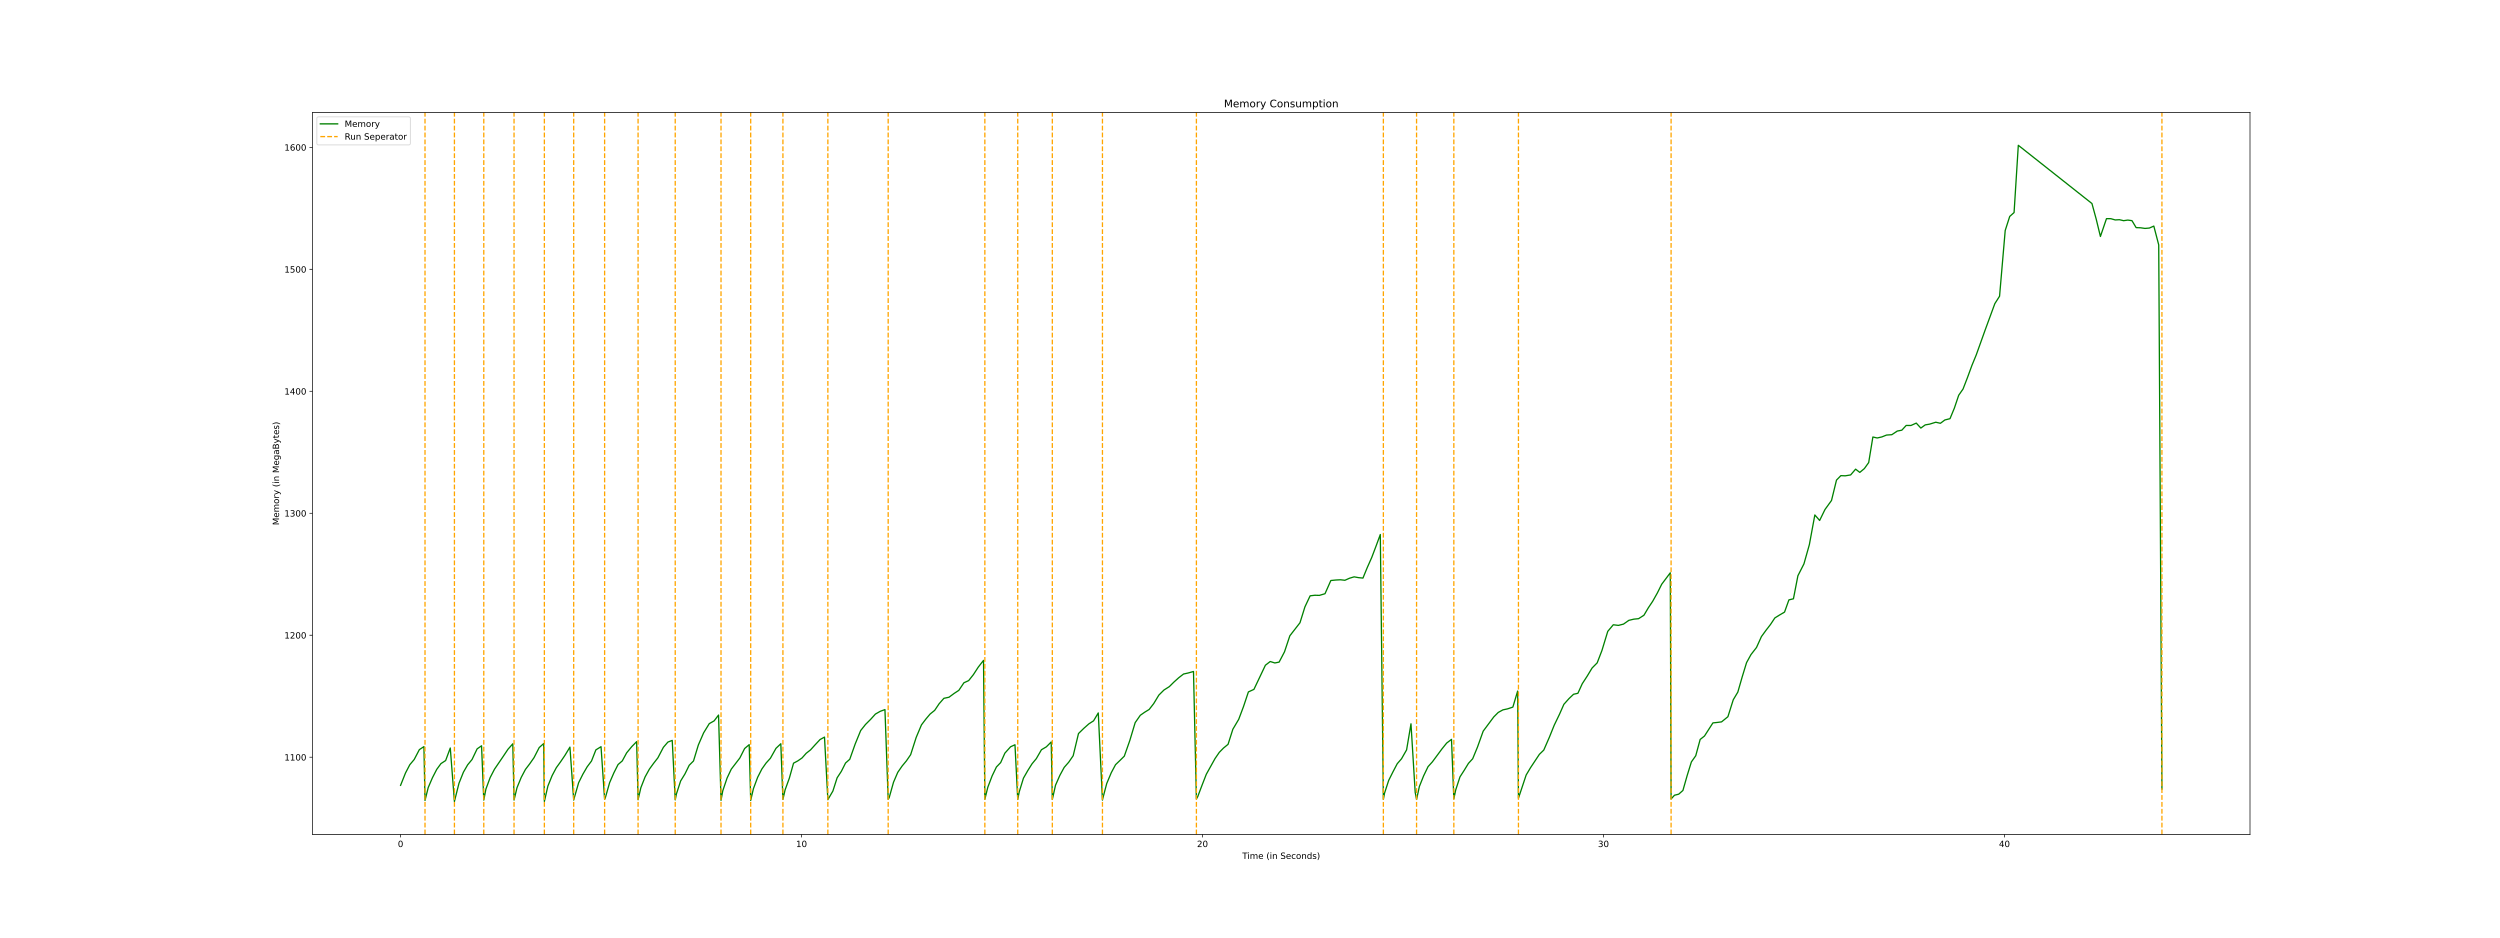 <?xml version="1.0" encoding="utf-8" standalone="no"?>
<!DOCTYPE svg PUBLIC "-//W3C//DTD SVG 1.1//EN"
  "http://www.w3.org/Graphics/SVG/1.1/DTD/svg11.dtd">
<!-- Created with matplotlib (https://matplotlib.org/) -->
<svg height="1080pt" version="1.1" viewBox="0 0 2880 1080" width="2880pt" xmlns="http://www.w3.org/2000/svg" xmlns:xlink="http://www.w3.org/1999/xlink">
 <defs>
  <style type="text/css">*{stroke-linecap:butt;stroke-linejoin:round;}</style>
 </defs>
 <g id="figure_1">
  <g id="patch_1">
   <path d="M 0 1080 
L 2880 1080 
L 2880 0 
L 0 0 
z
" style="fill:#ffffff;"/>
  </g>
  <g id="axes_1">
   <g id="patch_2">
    <path d="M 360 961.2 
L 2592 961.2 
L 2592 129.6 
L 360 129.6 
z
" style="fill:#ffffff;"/>
   </g>
   <g id="matplotlib.axis_1">
    <g id="xtick_1">
     <g id="line2d_1">
      <defs>
       <path d="M 0 0 
L 0 3.5 
" id="m2ba6ad4414" style="stroke:#000000;stroke-width:0.8;"/>
      </defs>
      <g>
       <use style="stroke:#000000;stroke-width:0.8;" x="461.455" xlink:href="#m2ba6ad4414" y="961.2"/>
      </g>
     </g>
     <g id="text_1">
      <!-- 0 -->
      <g transform="translate(458.273 975.798)scale(0.1 -0.1)">
       <defs>
        <path d="M 31.781 66.406 
Q 24.172 66.406 20.328 58.906 
Q 16.5 51.422 16.5 36.375 
Q 16.5 21.391 20.328 13.891 
Q 24.172 6.391 31.781 6.391 
Q 39.453 6.391 43.281 13.891 
Q 47.125 21.391 47.125 36.375 
Q 47.125 51.422 43.281 58.906 
Q 39.453 66.406 31.781 66.406 
z
M 31.781 74.219 
Q 44.047 74.219 50.516 64.516 
Q 56.984 54.828 56.984 36.375 
Q 56.984 17.969 50.516 8.266 
Q 44.047 -1.422 31.781 -1.422 
Q 19.531 -1.422 13.062 8.266 
Q 6.594 17.969 6.594 36.375 
Q 6.594 54.828 13.062 64.516 
Q 19.531 74.219 31.781 74.219 
z
" id="DejaVuSans-48"/>
       </defs>
       <use xlink:href="#DejaVuSans-48"/>
      </g>
     </g>
    </g>
    <g id="xtick_2">
     <g id="line2d_2">
      <g>
       <use style="stroke:#000000;stroke-width:0.8;" x="923.378" xlink:href="#m2ba6ad4414" y="961.2"/>
      </g>
     </g>
     <g id="text_2">
      <!-- 10 -->
      <g transform="translate(917.015 975.798)scale(0.1 -0.1)">
       <defs>
        <path d="M 12.406 8.297 
L 28.516 8.297 
L 28.516 63.922 
L 10.984 60.406 
L 10.984 69.391 
L 28.422 72.906 
L 38.281 72.906 
L 38.281 8.297 
L 54.391 8.297 
L 54.391 0 
L 12.406 0 
z
" id="DejaVuSans-49"/>
       </defs>
       <use xlink:href="#DejaVuSans-49"/>
       <use x="63.623" xlink:href="#DejaVuSans-48"/>
      </g>
     </g>
    </g>
    <g id="xtick_3">
     <g id="line2d_3">
      <g>
       <use style="stroke:#000000;stroke-width:0.8;" x="1385.301" xlink:href="#m2ba6ad4414" y="961.2"/>
      </g>
     </g>
     <g id="text_3">
      <!-- 20 -->
      <g transform="translate(1378.938 975.798)scale(0.1 -0.1)">
       <defs>
        <path d="M 19.188 8.297 
L 53.609 8.297 
L 53.609 0 
L 7.328 0 
L 7.328 8.297 
Q 12.938 14.109 22.625 23.891 
Q 32.328 33.688 34.812 36.531 
Q 39.547 41.844 41.422 45.531 
Q 43.312 49.219 43.312 52.781 
Q 43.312 58.594 39.234 62.25 
Q 35.156 65.922 28.609 65.922 
Q 23.969 65.922 18.812 64.312 
Q 13.672 62.703 7.812 59.422 
L 7.812 69.391 
Q 13.766 71.781 18.938 73 
Q 24.125 74.219 28.422 74.219 
Q 39.75 74.219 46.484 68.547 
Q 53.219 62.891 53.219 53.422 
Q 53.219 48.922 51.531 44.891 
Q 49.859 40.875 45.406 35.406 
Q 44.188 33.984 37.641 27.219 
Q 31.109 20.453 19.188 8.297 
z
" id="DejaVuSans-50"/>
       </defs>
       <use xlink:href="#DejaVuSans-50"/>
       <use x="63.623" xlink:href="#DejaVuSans-48"/>
      </g>
     </g>
    </g>
    <g id="xtick_4">
     <g id="line2d_4">
      <g>
       <use style="stroke:#000000;stroke-width:0.8;" x="1847.224" xlink:href="#m2ba6ad4414" y="961.2"/>
      </g>
     </g>
     <g id="text_4">
      <!-- 30 -->
      <g transform="translate(1840.861 975.798)scale(0.1 -0.1)">
       <defs>
        <path d="M 40.578 39.312 
Q 47.656 37.797 51.625 33 
Q 55.609 28.219 55.609 21.188 
Q 55.609 10.406 48.188 4.484 
Q 40.766 -1.422 27.094 -1.422 
Q 22.516 -1.422 17.656 -0.516 
Q 12.797 0.391 7.625 2.203 
L 7.625 11.719 
Q 11.719 9.328 16.594 8.109 
Q 21.484 6.891 26.812 6.891 
Q 36.078 6.891 40.938 10.547 
Q 45.797 14.203 45.797 21.188 
Q 45.797 27.641 41.281 31.266 
Q 36.766 34.906 28.719 34.906 
L 20.219 34.906 
L 20.219 43.016 
L 29.109 43.016 
Q 36.375 43.016 40.234 45.922 
Q 44.094 48.828 44.094 54.297 
Q 44.094 59.906 40.109 62.906 
Q 36.141 65.922 28.719 65.922 
Q 24.656 65.922 20.016 65.031 
Q 15.375 64.156 9.812 62.312 
L 9.812 71.094 
Q 15.438 72.656 20.344 73.438 
Q 25.25 74.219 29.594 74.219 
Q 40.828 74.219 47.359 69.109 
Q 53.906 64.016 53.906 55.328 
Q 53.906 49.266 50.438 45.094 
Q 46.969 40.922 40.578 39.312 
z
" id="DejaVuSans-51"/>
       </defs>
       <use xlink:href="#DejaVuSans-51"/>
       <use x="63.623" xlink:href="#DejaVuSans-48"/>
      </g>
     </g>
    </g>
    <g id="xtick_5">
     <g id="line2d_5">
      <g>
       <use style="stroke:#000000;stroke-width:0.8;" x="2309.147" xlink:href="#m2ba6ad4414" y="961.2"/>
      </g>
     </g>
     <g id="text_5">
      <!-- 40 -->
      <g transform="translate(2302.784 975.798)scale(0.1 -0.1)">
       <defs>
        <path d="M 37.797 64.312 
L 12.891 25.391 
L 37.797 25.391 
z
M 35.203 72.906 
L 47.609 72.906 
L 47.609 25.391 
L 58.016 25.391 
L 58.016 17.188 
L 47.609 17.188 
L 47.609 0 
L 37.797 0 
L 37.797 17.188 
L 4.891 17.188 
L 4.891 26.703 
z
" id="DejaVuSans-52"/>
       </defs>
       <use xlink:href="#DejaVuSans-52"/>
       <use x="63.623" xlink:href="#DejaVuSans-48"/>
      </g>
     </g>
    </g>
    <g id="text_6">
     <!-- Time (in Seconds) -->
     <g transform="translate(1431.122 989.477)scale(0.1 -0.1)">
      <defs>
       <path d="M -0.297 72.906 
L 61.375 72.906 
L 61.375 64.594 
L 35.5 64.594 
L 35.5 0 
L 25.594 0 
L 25.594 64.594 
L -0.297 64.594 
z
" id="DejaVuSans-84"/>
       <path d="M 9.422 54.688 
L 18.406 54.688 
L 18.406 0 
L 9.422 0 
z
M 9.422 75.984 
L 18.406 75.984 
L 18.406 64.594 
L 9.422 64.594 
z
" id="DejaVuSans-105"/>
       <path d="M 52 44.188 
Q 55.375 50.25 60.062 53.125 
Q 64.75 56 71.094 56 
Q 79.641 56 84.281 50.016 
Q 88.922 44.047 88.922 33.016 
L 88.922 0 
L 79.891 0 
L 79.891 32.719 
Q 79.891 40.578 77.094 44.375 
Q 74.312 48.188 68.609 48.188 
Q 61.625 48.188 57.562 43.547 
Q 53.516 38.922 53.516 30.906 
L 53.516 0 
L 44.484 0 
L 44.484 32.719 
Q 44.484 40.625 41.703 44.406 
Q 38.922 48.188 33.109 48.188 
Q 26.219 48.188 22.156 43.531 
Q 18.109 38.875 18.109 30.906 
L 18.109 0 
L 9.078 0 
L 9.078 54.688 
L 18.109 54.688 
L 18.109 46.188 
Q 21.188 51.219 25.484 53.609 
Q 29.781 56 35.688 56 
Q 41.656 56 45.828 52.969 
Q 50 49.953 52 44.188 
z
" id="DejaVuSans-109"/>
       <path d="M 56.203 29.594 
L 56.203 25.203 
L 14.891 25.203 
Q 15.484 15.922 20.484 11.062 
Q 25.484 6.203 34.422 6.203 
Q 39.594 6.203 44.453 7.469 
Q 49.312 8.734 54.109 11.281 
L 54.109 2.781 
Q 49.266 0.734 44.188 -0.344 
Q 39.109 -1.422 33.891 -1.422 
Q 20.797 -1.422 13.156 6.188 
Q 5.516 13.812 5.516 26.812 
Q 5.516 40.234 12.766 48.109 
Q 20.016 56 32.328 56 
Q 43.359 56 49.781 48.891 
Q 56.203 41.797 56.203 29.594 
z
M 47.219 32.234 
Q 47.125 39.594 43.094 43.984 
Q 39.062 48.391 32.422 48.391 
Q 24.906 48.391 20.391 44.141 
Q 15.875 39.891 15.188 32.172 
z
" id="DejaVuSans-101"/>
       <path id="DejaVuSans-32"/>
       <path d="M 31 75.875 
Q 24.469 64.656 21.281 53.656 
Q 18.109 42.672 18.109 31.391 
Q 18.109 20.125 21.312 9.062 
Q 24.516 -2 31 -13.188 
L 23.188 -13.188 
Q 15.875 -1.703 12.234 9.375 
Q 8.594 20.453 8.594 31.391 
Q 8.594 42.281 12.203 53.312 
Q 15.828 64.359 23.188 75.875 
z
" id="DejaVuSans-40"/>
       <path d="M 54.891 33.016 
L 54.891 0 
L 45.906 0 
L 45.906 32.719 
Q 45.906 40.484 42.875 44.328 
Q 39.844 48.188 33.797 48.188 
Q 26.516 48.188 22.312 43.547 
Q 18.109 38.922 18.109 30.906 
L 18.109 0 
L 9.078 0 
L 9.078 54.688 
L 18.109 54.688 
L 18.109 46.188 
Q 21.344 51.125 25.703 53.562 
Q 30.078 56 35.797 56 
Q 45.219 56 50.047 50.172 
Q 54.891 44.344 54.891 33.016 
z
" id="DejaVuSans-110"/>
       <path d="M 53.516 70.516 
L 53.516 60.891 
Q 47.906 63.578 42.922 64.891 
Q 37.938 66.219 33.297 66.219 
Q 25.25 66.219 20.875 63.094 
Q 16.5 59.969 16.5 54.203 
Q 16.5 49.359 19.406 46.891 
Q 22.312 44.438 30.422 42.922 
L 36.375 41.703 
Q 47.406 39.594 52.656 34.297 
Q 57.906 29 57.906 20.125 
Q 57.906 9.516 50.797 4.047 
Q 43.703 -1.422 29.984 -1.422 
Q 24.812 -1.422 18.969 -0.25 
Q 13.141 0.922 6.891 3.219 
L 6.891 13.375 
Q 12.891 10.016 18.656 8.297 
Q 24.422 6.594 29.984 6.594 
Q 38.422 6.594 43.016 9.906 
Q 47.609 13.234 47.609 19.391 
Q 47.609 24.75 44.312 27.781 
Q 41.016 30.812 33.5 32.328 
L 27.484 33.5 
Q 16.453 35.688 11.516 40.375 
Q 6.594 45.062 6.594 53.422 
Q 6.594 63.094 13.406 68.656 
Q 20.219 74.219 32.172 74.219 
Q 37.312 74.219 42.625 73.281 
Q 47.953 72.359 53.516 70.516 
z
" id="DejaVuSans-83"/>
       <path d="M 48.781 52.594 
L 48.781 44.188 
Q 44.969 46.297 41.141 47.344 
Q 37.312 48.391 33.406 48.391 
Q 24.656 48.391 19.812 42.844 
Q 14.984 37.312 14.984 27.297 
Q 14.984 17.281 19.812 11.734 
Q 24.656 6.203 33.406 6.203 
Q 37.312 6.203 41.141 7.25 
Q 44.969 8.297 48.781 10.406 
L 48.781 2.094 
Q 45.016 0.344 40.984 -0.531 
Q 36.969 -1.422 32.422 -1.422 
Q 20.062 -1.422 12.781 6.344 
Q 5.516 14.109 5.516 27.297 
Q 5.516 40.672 12.859 48.328 
Q 20.219 56 33.016 56 
Q 37.156 56 41.109 55.141 
Q 45.062 54.297 48.781 52.594 
z
" id="DejaVuSans-99"/>
       <path d="M 30.609 48.391 
Q 23.391 48.391 19.188 42.75 
Q 14.984 37.109 14.984 27.297 
Q 14.984 17.484 19.156 11.844 
Q 23.344 6.203 30.609 6.203 
Q 37.797 6.203 41.984 11.859 
Q 46.188 17.531 46.188 27.297 
Q 46.188 37.016 41.984 42.703 
Q 37.797 48.391 30.609 48.391 
z
M 30.609 56 
Q 42.328 56 49.016 48.375 
Q 55.719 40.766 55.719 27.297 
Q 55.719 13.875 49.016 6.219 
Q 42.328 -1.422 30.609 -1.422 
Q 18.844 -1.422 12.172 6.219 
Q 5.516 13.875 5.516 27.297 
Q 5.516 40.766 12.172 48.375 
Q 18.844 56 30.609 56 
z
" id="DejaVuSans-111"/>
       <path d="M 45.406 46.391 
L 45.406 75.984 
L 54.391 75.984 
L 54.391 0 
L 45.406 0 
L 45.406 8.203 
Q 42.578 3.328 38.25 0.953 
Q 33.938 -1.422 27.875 -1.422 
Q 17.969 -1.422 11.734 6.484 
Q 5.516 14.406 5.516 27.297 
Q 5.516 40.188 11.734 48.094 
Q 17.969 56 27.875 56 
Q 33.938 56 38.25 53.625 
Q 42.578 51.266 45.406 46.391 
z
M 14.797 27.297 
Q 14.797 17.391 18.875 11.75 
Q 22.953 6.109 30.078 6.109 
Q 37.203 6.109 41.297 11.75 
Q 45.406 17.391 45.406 27.297 
Q 45.406 37.203 41.297 42.844 
Q 37.203 48.484 30.078 48.484 
Q 22.953 48.484 18.875 42.844 
Q 14.797 37.203 14.797 27.297 
z
" id="DejaVuSans-100"/>
       <path d="M 44.281 53.078 
L 44.281 44.578 
Q 40.484 46.531 36.375 47.5 
Q 32.281 48.484 27.875 48.484 
Q 21.188 48.484 17.844 46.438 
Q 14.5 44.391 14.5 40.281 
Q 14.5 37.156 16.891 35.375 
Q 19.281 33.594 26.516 31.984 
L 29.594 31.297 
Q 39.156 29.25 43.188 25.516 
Q 47.219 21.781 47.219 15.094 
Q 47.219 7.469 41.188 3.016 
Q 35.156 -1.422 24.609 -1.422 
Q 20.219 -1.422 15.453 -0.562 
Q 10.688 0.297 5.422 2 
L 5.422 11.281 
Q 10.406 8.688 15.234 7.391 
Q 20.062 6.109 24.812 6.109 
Q 31.156 6.109 34.562 8.281 
Q 37.984 10.453 37.984 14.406 
Q 37.984 18.062 35.516 20.016 
Q 33.062 21.969 24.703 23.781 
L 21.578 24.516 
Q 13.234 26.266 9.516 29.906 
Q 5.812 33.547 5.812 39.891 
Q 5.812 47.609 11.281 51.797 
Q 16.75 56 26.812 56 
Q 31.781 56 36.172 55.266 
Q 40.578 54.547 44.281 53.078 
z
" id="DejaVuSans-115"/>
       <path d="M 8.016 75.875 
L 15.828 75.875 
Q 23.141 64.359 26.781 53.312 
Q 30.422 42.281 30.422 31.391 
Q 30.422 20.453 26.781 9.375 
Q 23.141 -1.703 15.828 -13.188 
L 8.016 -13.188 
Q 14.5 -2 17.703 9.062 
Q 20.906 20.125 20.906 31.391 
Q 20.906 42.672 17.703 53.656 
Q 14.5 64.656 8.016 75.875 
z
" id="DejaVuSans-41"/>
      </defs>
      <use xlink:href="#DejaVuSans-84"/>
      <use x="57.959" xlink:href="#DejaVuSans-105"/>
      <use x="85.742" xlink:href="#DejaVuSans-109"/>
      <use x="183.154" xlink:href="#DejaVuSans-101"/>
      <use x="244.678" xlink:href="#DejaVuSans-32"/>
      <use x="276.465" xlink:href="#DejaVuSans-40"/>
      <use x="315.479" xlink:href="#DejaVuSans-105"/>
      <use x="343.262" xlink:href="#DejaVuSans-110"/>
      <use x="406.641" xlink:href="#DejaVuSans-32"/>
      <use x="438.428" xlink:href="#DejaVuSans-83"/>
      <use x="501.904" xlink:href="#DejaVuSans-101"/>
      <use x="563.428" xlink:href="#DejaVuSans-99"/>
      <use x="618.408" xlink:href="#DejaVuSans-111"/>
      <use x="679.59" xlink:href="#DejaVuSans-110"/>
      <use x="742.969" xlink:href="#DejaVuSans-100"/>
      <use x="806.445" xlink:href="#DejaVuSans-115"/>
      <use x="858.545" xlink:href="#DejaVuSans-41"/>
     </g>
    </g>
   </g>
   <g id="matplotlib.axis_2">
    <g id="ytick_1">
     <g id="line2d_6">
      <defs>
       <path d="M 0 0 
L -3.5 0 
" id="m76e1adb2b6" style="stroke:#000000;stroke-width:0.8;"/>
      </defs>
      <g>
       <use style="stroke:#000000;stroke-width:0.8;" x="360" xlink:href="#m76e1adb2b6" y="872.314"/>
      </g>
     </g>
     <g id="text_7">
      <!-- 1100 -->
      <g transform="translate(327.55 876.113)scale(0.1 -0.1)">
       <use xlink:href="#DejaVuSans-49"/>
       <use x="63.623" xlink:href="#DejaVuSans-49"/>
       <use x="127.246" xlink:href="#DejaVuSans-48"/>
       <use x="190.869" xlink:href="#DejaVuSans-48"/>
      </g>
     </g>
    </g>
    <g id="ytick_2">
     <g id="line2d_7">
      <g>
       <use style="stroke:#000000;stroke-width:0.8;" x="360" xlink:href="#m76e1adb2b6" y="731.796"/>
      </g>
     </g>
     <g id="text_8">
      <!-- 1200 -->
      <g transform="translate(327.55 735.595)scale(0.1 -0.1)">
       <use xlink:href="#DejaVuSans-49"/>
       <use x="63.623" xlink:href="#DejaVuSans-50"/>
       <use x="127.246" xlink:href="#DejaVuSans-48"/>
       <use x="190.869" xlink:href="#DejaVuSans-48"/>
      </g>
     </g>
    </g>
    <g id="ytick_3">
     <g id="line2d_8">
      <g>
       <use style="stroke:#000000;stroke-width:0.8;" x="360" xlink:href="#m76e1adb2b6" y="591.279"/>
      </g>
     </g>
     <g id="text_9">
      <!-- 1300 -->
      <g transform="translate(327.55 595.078)scale(0.1 -0.1)">
       <use xlink:href="#DejaVuSans-49"/>
       <use x="63.623" xlink:href="#DejaVuSans-51"/>
       <use x="127.246" xlink:href="#DejaVuSans-48"/>
       <use x="190.869" xlink:href="#DejaVuSans-48"/>
      </g>
     </g>
    </g>
    <g id="ytick_4">
     <g id="line2d_9">
      <g>
       <use style="stroke:#000000;stroke-width:0.8;" x="360" xlink:href="#m76e1adb2b6" y="450.762"/>
      </g>
     </g>
     <g id="text_10">
      <!-- 1400 -->
      <g transform="translate(327.55 454.561)scale(0.1 -0.1)">
       <use xlink:href="#DejaVuSans-49"/>
       <use x="63.623" xlink:href="#DejaVuSans-52"/>
       <use x="127.246" xlink:href="#DejaVuSans-48"/>
       <use x="190.869" xlink:href="#DejaVuSans-48"/>
      </g>
     </g>
    </g>
    <g id="ytick_5">
     <g id="line2d_10">
      <g>
       <use style="stroke:#000000;stroke-width:0.8;" x="360" xlink:href="#m76e1adb2b6" y="310.244"/>
      </g>
     </g>
     <g id="text_11">
      <!-- 1500 -->
      <g transform="translate(327.55 314.043)scale(0.1 -0.1)">
       <defs>
        <path d="M 10.797 72.906 
L 49.516 72.906 
L 49.516 64.594 
L 19.828 64.594 
L 19.828 46.734 
Q 21.969 47.469 24.109 47.828 
Q 26.266 48.188 28.422 48.188 
Q 40.625 48.188 47.75 41.5 
Q 54.891 34.812 54.891 23.391 
Q 54.891 11.625 47.562 5.094 
Q 40.234 -1.422 26.906 -1.422 
Q 22.312 -1.422 17.547 -0.641 
Q 12.797 0.141 7.719 1.703 
L 7.719 11.625 
Q 12.109 9.234 16.797 8.062 
Q 21.484 6.891 26.703 6.891 
Q 35.156 6.891 40.078 11.328 
Q 45.016 15.766 45.016 23.391 
Q 45.016 31 40.078 35.438 
Q 35.156 39.891 26.703 39.891 
Q 22.75 39.891 18.812 39.016 
Q 14.891 38.141 10.797 36.281 
z
" id="DejaVuSans-53"/>
       </defs>
       <use xlink:href="#DejaVuSans-49"/>
       <use x="63.623" xlink:href="#DejaVuSans-53"/>
       <use x="127.246" xlink:href="#DejaVuSans-48"/>
       <use x="190.869" xlink:href="#DejaVuSans-48"/>
      </g>
     </g>
    </g>
    <g id="ytick_6">
     <g id="line2d_11">
      <g>
       <use style="stroke:#000000;stroke-width:0.8;" x="360" xlink:href="#m76e1adb2b6" y="169.727"/>
      </g>
     </g>
     <g id="text_12">
      <!-- 1600 -->
      <g transform="translate(327.55 173.526)scale(0.1 -0.1)">
       <defs>
        <path d="M 33.016 40.375 
Q 26.375 40.375 22.484 35.828 
Q 18.609 31.297 18.609 23.391 
Q 18.609 15.531 22.484 10.953 
Q 26.375 6.391 33.016 6.391 
Q 39.656 6.391 43.531 10.953 
Q 47.406 15.531 47.406 23.391 
Q 47.406 31.297 43.531 35.828 
Q 39.656 40.375 33.016 40.375 
z
M 52.594 71.297 
L 52.594 62.312 
Q 48.875 64.062 45.094 64.984 
Q 41.312 65.922 37.594 65.922 
Q 27.828 65.922 22.672 59.328 
Q 17.531 52.734 16.797 39.406 
Q 19.672 43.656 24.016 45.922 
Q 28.375 48.188 33.594 48.188 
Q 44.578 48.188 50.953 41.516 
Q 57.328 34.859 57.328 23.391 
Q 57.328 12.156 50.688 5.359 
Q 44.047 -1.422 33.016 -1.422 
Q 20.359 -1.422 13.672 8.266 
Q 6.984 17.969 6.984 36.375 
Q 6.984 53.656 15.188 63.938 
Q 23.391 74.219 37.203 74.219 
Q 40.922 74.219 44.703 73.484 
Q 48.484 72.75 52.594 71.297 
z
" id="DejaVuSans-54"/>
       </defs>
       <use xlink:href="#DejaVuSans-49"/>
       <use x="63.623" xlink:href="#DejaVuSans-54"/>
       <use x="127.246" xlink:href="#DejaVuSans-48"/>
       <use x="190.869" xlink:href="#DejaVuSans-48"/>
      </g>
     </g>
    </g>
    <g id="text_13">
     <!-- Memory (in MegaBytes) -->
     <g transform="translate(321.47 605.033)rotate(-90)scale(0.1 -0.1)">
      <defs>
       <path d="M 9.812 72.906 
L 24.516 72.906 
L 43.109 23.297 
L 61.812 72.906 
L 76.516 72.906 
L 76.516 0 
L 66.891 0 
L 66.891 64.016 
L 48.094 14.016 
L 38.188 14.016 
L 19.391 64.016 
L 19.391 0 
L 9.812 0 
z
" id="DejaVuSans-77"/>
       <path d="M 41.109 46.297 
Q 39.594 47.172 37.812 47.578 
Q 36.031 48 33.891 48 
Q 26.266 48 22.188 43.047 
Q 18.109 38.094 18.109 28.812 
L 18.109 0 
L 9.078 0 
L 9.078 54.688 
L 18.109 54.688 
L 18.109 46.188 
Q 20.953 51.172 25.484 53.578 
Q 30.031 56 36.531 56 
Q 37.453 56 38.578 55.875 
Q 39.703 55.766 41.062 55.516 
z
" id="DejaVuSans-114"/>
       <path d="M 32.172 -5.078 
Q 28.375 -14.844 24.75 -17.812 
Q 21.141 -20.797 15.094 -20.797 
L 7.906 -20.797 
L 7.906 -13.281 
L 13.188 -13.281 
Q 16.891 -13.281 18.938 -11.516 
Q 21 -9.766 23.484 -3.219 
L 25.094 0.875 
L 2.984 54.688 
L 12.5 54.688 
L 29.594 11.922 
L 46.688 54.688 
L 56.203 54.688 
z
" id="DejaVuSans-121"/>
       <path d="M 45.406 27.984 
Q 45.406 37.75 41.375 43.109 
Q 37.359 48.484 30.078 48.484 
Q 22.859 48.484 18.828 43.109 
Q 14.797 37.75 14.797 27.984 
Q 14.797 18.266 18.828 12.891 
Q 22.859 7.516 30.078 7.516 
Q 37.359 7.516 41.375 12.891 
Q 45.406 18.266 45.406 27.984 
z
M 54.391 6.781 
Q 54.391 -7.172 48.188 -13.984 
Q 42 -20.797 29.203 -20.797 
Q 24.469 -20.797 20.266 -20.094 
Q 16.062 -19.391 12.109 -17.922 
L 12.109 -9.188 
Q 16.062 -11.328 19.922 -12.344 
Q 23.781 -13.375 27.781 -13.375 
Q 36.625 -13.375 41.016 -8.766 
Q 45.406 -4.156 45.406 5.172 
L 45.406 9.625 
Q 42.625 4.781 38.281 2.391 
Q 33.938 0 27.875 0 
Q 17.828 0 11.672 7.656 
Q 5.516 15.328 5.516 27.984 
Q 5.516 40.672 11.672 48.328 
Q 17.828 56 27.875 56 
Q 33.938 56 38.281 53.609 
Q 42.625 51.219 45.406 46.391 
L 45.406 54.688 
L 54.391 54.688 
z
" id="DejaVuSans-103"/>
       <path d="M 34.281 27.484 
Q 23.391 27.484 19.188 25 
Q 14.984 22.516 14.984 16.5 
Q 14.984 11.719 18.141 8.906 
Q 21.297 6.109 26.703 6.109 
Q 34.188 6.109 38.703 11.406 
Q 43.219 16.703 43.219 25.484 
L 43.219 27.484 
z
M 52.203 31.203 
L 52.203 0 
L 43.219 0 
L 43.219 8.297 
Q 40.141 3.328 35.547 0.953 
Q 30.953 -1.422 24.312 -1.422 
Q 15.922 -1.422 10.953 3.297 
Q 6 8.016 6 15.922 
Q 6 25.141 12.172 29.828 
Q 18.359 34.516 30.609 34.516 
L 43.219 34.516 
L 43.219 35.406 
Q 43.219 41.609 39.141 45 
Q 35.062 48.391 27.688 48.391 
Q 23 48.391 18.547 47.266 
Q 14.109 46.141 10.016 43.891 
L 10.016 52.203 
Q 14.938 54.109 19.578 55.047 
Q 24.219 56 28.609 56 
Q 40.484 56 46.344 49.844 
Q 52.203 43.703 52.203 31.203 
z
" id="DejaVuSans-97"/>
       <path d="M 19.672 34.812 
L 19.672 8.109 
L 35.5 8.109 
Q 43.453 8.109 47.281 11.406 
Q 51.125 14.703 51.125 21.484 
Q 51.125 28.328 47.281 31.562 
Q 43.453 34.812 35.5 34.812 
z
M 19.672 64.797 
L 19.672 42.828 
L 34.281 42.828 
Q 41.5 42.828 45.031 45.531 
Q 48.578 48.25 48.578 53.812 
Q 48.578 59.328 45.031 62.062 
Q 41.5 64.797 34.281 64.797 
z
M 9.812 72.906 
L 35.016 72.906 
Q 46.297 72.906 52.391 68.219 
Q 58.5 63.531 58.5 54.891 
Q 58.5 48.188 55.375 44.234 
Q 52.25 40.281 46.188 39.312 
Q 53.469 37.75 57.5 32.781 
Q 61.531 27.828 61.531 20.406 
Q 61.531 10.641 54.891 5.312 
Q 48.25 0 35.984 0 
L 9.812 0 
z
" id="DejaVuSans-66"/>
       <path d="M 18.312 70.219 
L 18.312 54.688 
L 36.812 54.688 
L 36.812 47.703 
L 18.312 47.703 
L 18.312 18.016 
Q 18.312 11.328 20.141 9.422 
Q 21.969 7.516 27.594 7.516 
L 36.812 7.516 
L 36.812 0 
L 27.594 0 
Q 17.188 0 13.234 3.875 
Q 9.281 7.766 9.281 18.016 
L 9.281 47.703 
L 2.688 47.703 
L 2.688 54.688 
L 9.281 54.688 
L 9.281 70.219 
z
" id="DejaVuSans-116"/>
      </defs>
      <use xlink:href="#DejaVuSans-77"/>
      <use x="86.279" xlink:href="#DejaVuSans-101"/>
      <use x="147.803" xlink:href="#DejaVuSans-109"/>
      <use x="245.215" xlink:href="#DejaVuSans-111"/>
      <use x="306.396" xlink:href="#DejaVuSans-114"/>
      <use x="347.51" xlink:href="#DejaVuSans-121"/>
      <use x="406.689" xlink:href="#DejaVuSans-32"/>
      <use x="438.477" xlink:href="#DejaVuSans-40"/>
      <use x="477.49" xlink:href="#DejaVuSans-105"/>
      <use x="505.273" xlink:href="#DejaVuSans-110"/>
      <use x="568.652" xlink:href="#DejaVuSans-32"/>
      <use x="600.439" xlink:href="#DejaVuSans-77"/>
      <use x="686.719" xlink:href="#DejaVuSans-101"/>
      <use x="748.242" xlink:href="#DejaVuSans-103"/>
      <use x="811.719" xlink:href="#DejaVuSans-97"/>
      <use x="872.998" xlink:href="#DejaVuSans-66"/>
      <use x="941.602" xlink:href="#DejaVuSans-121"/>
      <use x="1000.781" xlink:href="#DejaVuSans-116"/>
      <use x="1039.99" xlink:href="#DejaVuSans-101"/>
      <use x="1101.514" xlink:href="#DejaVuSans-115"/>
      <use x="1153.613" xlink:href="#DejaVuSans-41"/>
     </g>
    </g>
   </g>
   <g id="line2d_12">
    <path clip-path="url(#p90e57181be)" d="M 461.455 904.722 
L 467.125 890.496 
L 472.099 880.947 
L 477.151 874.95 
L 483.106 863.562 
L 488.368 860.111 
L 489.611 922.09 
L 493.308 907.269 
L 498.197 895.898 
L 503.126 886.309 
L 507.992 879.665 
L 513.38 876.147 
L 518.718 861.702 
L 523.496 923.4 
L 523.59 922.821 
L 528.764 902.277 
L 533.868 889.524 
L 538.749 881.059 
L 543.784 874.961 
L 549.672 862.668 
L 554.74 859.172 
L 557.31 921.663 
L 559.77 908.989 
L 564.661 895.752 
L 569.626 886.163 
L 579.449 871.74 
L 585.218 863.118 
L 590.744 856.868 
L 592.179 921.658 
L 595.598 907.409 
L 600.446 895.572 
L 605.313 886.376 
L 610.193 879.98 
L 615.17 872.864 
L 621.157 861.19 
L 626.329 856.587 
L 627.109 923.237 
L 631.18 905.526 
L 636.051 893.481 
L 640.901 884.353 
L 645.753 877.636 
L 650.773 870.245 
L 656.558 860.673 
L 660.887 921.641 
L 661.46 919.51 
L 666.563 901.732 
L 671.446 891.919 
L 676.397 883.398 
L 681.409 876.703 
L 686.458 863.854 
L 692.378 860.19 
L 696.514 920.826 
L 697.35 918.965 
L 702.273 901.637 
L 707.127 890.418 
L 711.998 880.767 
L 716.867 876.563 
L 721.876 867.311 
L 727.849 860.044 
L 733.419 854.384 
L 735.062 921.275 
L 738.264 907.454 
L 743.13 895.038 
L 748.043 886.112 
L 752.901 879.412 
L 757.857 873.061 
L 764.21 860.932 
L 769.396 854.889 
L 774.402 852.95 
L 777.867 921.45 
L 779.25 914.553 
L 784.104 899.669 
L 789.063 891.581 
L 793.954 881.61 
L 798.915 876.63 
L 804.488 858.251 
L 810.57 844.249 
L 817.072 833.632 
L 822.691 830.439 
L 827.754 823.751 
L 830.611 921.967 
L 832.625 911.029 
L 837.556 896.393 
L 842.416 886.073 
L 852.31 873.19 
L 857.804 862.303 
L 863.067 857.851 
L 864.797 922.074 
L 867.929 908.601 
L 872.789 895.499 
L 877.674 885.893 
L 882.524 879.041 
L 887.504 873.522 
L 893.937 862.067 
L 899.497 856.8 
L 901.923 920.904 
L 904.418 909.978 
L 909.304 896.488 
L 914.16 879.176 
L 919.06 876.557 
L 923.934 873.19 
L 928.749 867.778 
L 933.756 863.849 
L 938.876 858.183 
L 944.708 851.939 
L 949.816 849.151 
L 953.697 921.259 
L 954.632 919.606 
L 959.483 911.299 
L 964.361 896.055 
L 969.221 888.608 
L 974.074 878.991 
L 978.937 874.674 
L 985.144 857.16 
L 991.507 841.58 
L 997.014 834.638 
L 1003.06 828.59 
L 1008.469 822.615 
L 1014.052 819.428 
L 1019.456 817.456 
L 1023.184 920.77 
L 1024.297 919.01 
L 1029.326 901.142 
L 1034.216 889.743 
L 1039.29 882.408 
L 1044.162 876.529 
L 1049.064 869.402 
L 1055.441 849.516 
L 1061.532 835.043 
L 1066.626 828.326 
L 1071.482 822.57 
L 1076.74 818.344 
L 1081.858 810.728 
L 1087.359 804.466 
L 1093.258 803.201 
L 1099.17 798.817 
L 1104.539 795.31 
L 1110.44 786.547 
L 1115.884 784.063 
L 1121.32 777.217 
L 1126.897 768.629 
L 1133.005 760.771 
L 1134.538 920.764 
L 1137.946 906.954 
L 1142.914 893.858 
L 1147.883 883.566 
L 1152.774 878.496 
L 1157.605 867.631 
L 1164.181 860.291 
L 1169.253 857.975 
L 1172.431 920.966 
L 1174.114 912.367 
L 1179.011 896.449 
L 1183.978 887.737 
L 1188.899 879.913 
L 1193.814 873.983 
L 1199.739 863.703 
L 1205.396 860.358 
L 1210.999 854.743 
L 1212.279 920.938 
L 1215.963 904.548 
L 1220.952 893.228 
L 1225.944 884.033 
L 1231.153 878.08 
L 1236.309 870.599 
L 1242.413 845.059 
L 1248.522 839.073 
L 1254.405 833.868 
L 1259.78 830.4 
L 1265.212 821.306 
L 1270.023 921.686 
L 1270.086 921.112 
L 1274.948 902.598 
L 1280.17 890.182 
L 1285.099 880.919 
L 1290.305 875.939 
L 1295.191 871.105 
L 1301.529 853.08 
L 1307.713 832.485 
L 1313.621 824.015 
L 1318.599 820.519 
L 1323.836 817.298 
L 1329.077 810.548 
L 1334.982 800.773 
L 1340.869 794.905 
L 1347.039 791.005 
L 1352.333 785.772 
L 1357.752 780.87 
L 1363.448 776.464 
L 1368.632 775.328 
L 1374.905 773.558 
L 1378.257 920.41 
L 1379.751 917.785 
L 1384.764 904.531 
L 1389.652 891.963 
L 1399.703 873.882 
L 1404.608 866.727 
L 1409.474 861.758 
L 1414.71 857.475 
L 1420.256 840.068 
L 1426.99 828.669 
L 1432.533 813.92 
L 1438.148 797.092 
L 1444.522 794.163 
L 1457.737 766.347 
L 1463.283 762.064 
L 1468.632 763.722 
L 1473.538 762.755 
L 1479.752 750.878 
L 1485.898 732.42 
L 1497.579 717.402 
L 1503.27 699.118 
L 1509.274 686.375 
L 1514.79 685.729 
L 1519.903 685.886 
L 1526.404 683.964 
L 1533.128 668.755 
L 1538.928 668.176 
L 1544.298 667.9 
L 1549.325 668.485 
L 1554.586 666.13 
L 1559.963 664.533 
L 1565.046 665.438 
L 1570.108 665.944 
L 1575.147 653.674 
L 1580.187 642.337 
L 1585.223 629.05 
L 1590.115 615.751 
L 1593.641 920.831 
L 1594.951 913.805 
L 1599.823 898.899 
L 1604.791 888.973 
L 1609.642 879.767 
L 1614.534 874.146 
L 1620.398 863.854 
L 1625.449 833.851 
L 1630.29 912.721 
L 1631.881 920.955 
L 1635.125 906.015 
L 1639.985 893.841 
L 1645.096 883.206 
L 1650.115 877.648 
L 1661.128 862.753 
L 1666.574 856.002 
L 1672.124 851.764 
L 1674.813 920.241 
L 1676.979 910.012 
L 1681.887 894.965 
L 1686.791 887.349 
L 1691.633 879.418 
L 1696.523 874.084 
L 1702.042 860.684 
L 1708.63 842.277 
L 1720.838 825.875 
L 1725.972 820.738 
L 1731.36 817.77 
L 1736.628 816.635 
L 1742.812 814.583 
L 1748.333 796.114 
L 1749.252 919.522 
L 1758.133 892.829 
L 1763.212 884.308 
L 1773.355 869.009 
L 1778.419 864.107 
L 1784.94 849.134 
L 1790.484 835.391 
L 1796.565 822.762 
L 1801.604 811.346 
L 1807.478 804.775 
L 1812.73 799.795 
L 1817.737 798.666 
L 1822.762 787.643 
L 1828.448 778.892 
L 1834.091 769.539 
L 1839.938 763.637 
L 1845.427 749.372 
L 1852.143 727.328 
L 1858.502 719.734 
L 1864.414 720.448 
L 1870.289 718.964 
L 1876.361 714.659 
L 1882.182 713.259 
L 1887.613 712.714 
L 1893.82 708.74 
L 1898.849 700.225 
L 1903.9 692.659 
L 1909.249 683.138 
L 1914.27 673.06 
L 1924.166 659.874 
L 1925.095 920.404 
L 1929.022 916.11 
L 1933.884 914.879 
L 1938.722 910.607 
L 1943.588 893.509 
L 1948.473 877.721 
L 1953.49 870.627 
L 1958.584 851.849 
L 1963.547 847.92 
L 1973.277 832.772 
L 1978.128 832.272 
L 1983.241 831.597 
L 1990.543 825.656 
L 1996.726 806.091 
L 2001.96 797.328 
L 2006.981 779.859 
L 2012.03 763.345 
L 2017.122 754.094 
L 2023.498 745.893 
L 2029.171 733.319 
L 2034.478 726.041 
L 2039.59 719.436 
L 2044.614 711.876 
L 2049.785 708.656 
L 2055.795 705.126 
L 2060.831 691.052 
L 2066.04 689.81 
L 2071.184 663.257 
L 2078.146 649.565 
L 2084.399 627.347 
L 2090.695 593.241 
L 2096.221 599.575 
L 2102.344 587.007 
L 2109.896 576.541 
L 2115.641 553.081 
L 2120.657 547.943 
L 2125.729 548.146 
L 2131.925 547.128 
L 2137.655 540.468 
L 2142.486 544.206 
L 2147.723 539.827 
L 2152.727 532.869 
L 2157.557 503.422 
L 2162.553 504.552 
L 2167.861 503.343 
L 2173.317 501.185 
L 2179.383 500.769 
L 2185.605 496.593 
L 2190.883 495.581 
L 2195.956 490.095 
L 2201.384 490.168 
L 2207.542 487.414 
L 2212.813 493.136 
L 2217.858 489.477 
L 2222.876 488.617 
L 2230.004 486.408 
L 2235.365 487.628 
L 2240.49 483.8 
L 2246.396 482.316 
L 2251.417 470.187 
L 2256.427 455.326 
L 2261.441 448.109 
L 2266.459 435.125 
L 2271.615 421.056 
L 2276.641 408.831 
L 2286.995 379.896 
L 2298.052 349.786 
L 2303.493 341.242 
L 2310.002 265.509 
L 2315.197 249.333 
L 2320.217 244.836 
L 2325.102 167.4 
L 2409.93 234.477 
L 2414.786 252.267 
L 2419.677 272.411 
L 2426.661 251.901 
L 2431.682 251.93 
L 2436.723 253.368 
L 2441.605 253.099 
L 2446.416 254.228 
L 2451.214 253.531 
L 2456.016 254.195 
L 2460.845 262.232 
L 2465.839 262.39 
L 2471.016 263.148 
L 2476.074 262.71 
L 2481.195 260.451 
L 2486.846 282.118 
L 2490.545 909.022 
L 2490.545 909.022 
" style="fill:none;stroke:#008000;stroke-linecap:square;stroke-width:1.5;"/>
   </g>
   <g id="line2d_13">
    <path clip-path="url(#p90e57181be)" d="M 2490.545 961.2 
L 2490.545 129.6 
" style="fill:none;stroke:#ffa500;stroke-dasharray:5.55,2.4;stroke-dashoffset:0;stroke-width:1.5;"/>
   </g>
   <g id="line2d_14">
    <path clip-path="url(#p90e57181be)" d="M 489.611 961.2 
L 489.611 129.6 
" style="fill:none;stroke:#ffa500;stroke-dasharray:5.55,2.4;stroke-dashoffset:0;stroke-width:1.5;"/>
   </g>
   <g id="line2d_15">
    <path clip-path="url(#p90e57181be)" d="M 523.496 961.2 
L 523.496 129.6 
" style="fill:none;stroke:#ffa500;stroke-dasharray:5.55,2.4;stroke-dashoffset:0;stroke-width:1.5;"/>
   </g>
   <g id="line2d_16">
    <path clip-path="url(#p90e57181be)" d="M 557.31 961.2 
L 557.31 129.6 
" style="fill:none;stroke:#ffa500;stroke-dasharray:5.55,2.4;stroke-dashoffset:0;stroke-width:1.5;"/>
   </g>
   <g id="line2d_17">
    <path clip-path="url(#p90e57181be)" d="M 592.179 961.2 
L 592.179 129.6 
" style="fill:none;stroke:#ffa500;stroke-dasharray:5.55,2.4;stroke-dashoffset:0;stroke-width:1.5;"/>
   </g>
   <g id="line2d_18">
    <path clip-path="url(#p90e57181be)" d="M 627.109 961.2 
L 627.109 129.6 
" style="fill:none;stroke:#ffa500;stroke-dasharray:5.55,2.4;stroke-dashoffset:0;stroke-width:1.5;"/>
   </g>
   <g id="line2d_19">
    <path clip-path="url(#p90e57181be)" d="M 660.887 961.2 
L 660.887 129.6 
" style="fill:none;stroke:#ffa500;stroke-dasharray:5.55,2.4;stroke-dashoffset:0;stroke-width:1.5;"/>
   </g>
   <g id="line2d_20">
    <path clip-path="url(#p90e57181be)" d="M 696.514 961.2 
L 696.514 129.6 
" style="fill:none;stroke:#ffa500;stroke-dasharray:5.55,2.4;stroke-dashoffset:0;stroke-width:1.5;"/>
   </g>
   <g id="line2d_21">
    <path clip-path="url(#p90e57181be)" d="M 735.062 961.2 
L 735.062 129.6 
" style="fill:none;stroke:#ffa500;stroke-dasharray:5.55,2.4;stroke-dashoffset:0;stroke-width:1.5;"/>
   </g>
   <g id="line2d_22">
    <path clip-path="url(#p90e57181be)" d="M 777.867 961.2 
L 777.867 129.6 
" style="fill:none;stroke:#ffa500;stroke-dasharray:5.55,2.4;stroke-dashoffset:0;stroke-width:1.5;"/>
   </g>
   <g id="line2d_23">
    <path clip-path="url(#p90e57181be)" d="M 830.611 961.2 
L 830.611 129.6 
" style="fill:none;stroke:#ffa500;stroke-dasharray:5.55,2.4;stroke-dashoffset:0;stroke-width:1.5;"/>
   </g>
   <g id="line2d_24">
    <path clip-path="url(#p90e57181be)" d="M 864.797 961.2 
L 864.797 129.6 
" style="fill:none;stroke:#ffa500;stroke-dasharray:5.55,2.4;stroke-dashoffset:0;stroke-width:1.5;"/>
   </g>
   <g id="line2d_25">
    <path clip-path="url(#p90e57181be)" d="M 901.923 961.2 
L 901.923 129.6 
" style="fill:none;stroke:#ffa500;stroke-dasharray:5.55,2.4;stroke-dashoffset:0;stroke-width:1.5;"/>
   </g>
   <g id="line2d_26">
    <path clip-path="url(#p90e57181be)" d="M 953.697 961.2 
L 953.697 129.6 
" style="fill:none;stroke:#ffa500;stroke-dasharray:5.55,2.4;stroke-dashoffset:0;stroke-width:1.5;"/>
   </g>
   <g id="line2d_27">
    <path clip-path="url(#p90e57181be)" d="M 1023.184 961.2 
L 1023.184 129.6 
" style="fill:none;stroke:#ffa500;stroke-dasharray:5.55,2.4;stroke-dashoffset:0;stroke-width:1.5;"/>
   </g>
   <g id="line2d_28">
    <path clip-path="url(#p90e57181be)" d="M 1134.538 961.2 
L 1134.538 129.6 
" style="fill:none;stroke:#ffa500;stroke-dasharray:5.55,2.4;stroke-dashoffset:0;stroke-width:1.5;"/>
   </g>
   <g id="line2d_29">
    <path clip-path="url(#p90e57181be)" d="M 1172.431 961.2 
L 1172.431 129.6 
" style="fill:none;stroke:#ffa500;stroke-dasharray:5.55,2.4;stroke-dashoffset:0;stroke-width:1.5;"/>
   </g>
   <g id="line2d_30">
    <path clip-path="url(#p90e57181be)" d="M 1212.279 961.2 
L 1212.279 129.6 
" style="fill:none;stroke:#ffa500;stroke-dasharray:5.55,2.4;stroke-dashoffset:0;stroke-width:1.5;"/>
   </g>
   <g id="line2d_31">
    <path clip-path="url(#p90e57181be)" d="M 1270.023 961.2 
L 1270.023 129.6 
" style="fill:none;stroke:#ffa500;stroke-dasharray:5.55,2.4;stroke-dashoffset:0;stroke-width:1.5;"/>
   </g>
   <g id="line2d_32">
    <path clip-path="url(#p90e57181be)" d="M 1378.257 961.2 
L 1378.257 129.6 
" style="fill:none;stroke:#ffa500;stroke-dasharray:5.55,2.4;stroke-dashoffset:0;stroke-width:1.5;"/>
   </g>
   <g id="line2d_33">
    <path clip-path="url(#p90e57181be)" d="M 1593.641 961.2 
L 1593.641 129.6 
" style="fill:none;stroke:#ffa500;stroke-dasharray:5.55,2.4;stroke-dashoffset:0;stroke-width:1.5;"/>
   </g>
   <g id="line2d_34">
    <path clip-path="url(#p90e57181be)" d="M 1631.881 961.2 
L 1631.881 129.6 
" style="fill:none;stroke:#ffa500;stroke-dasharray:5.55,2.4;stroke-dashoffset:0;stroke-width:1.5;"/>
   </g>
   <g id="line2d_35">
    <path clip-path="url(#p90e57181be)" d="M 1674.813 961.2 
L 1674.813 129.6 
" style="fill:none;stroke:#ffa500;stroke-dasharray:5.55,2.4;stroke-dashoffset:0;stroke-width:1.5;"/>
   </g>
   <g id="line2d_36">
    <path clip-path="url(#p90e57181be)" d="M 1749.252 961.2 
L 1749.252 129.6 
" style="fill:none;stroke:#ffa500;stroke-dasharray:5.55,2.4;stroke-dashoffset:0;stroke-width:1.5;"/>
   </g>
   <g id="line2d_37">
    <path clip-path="url(#p90e57181be)" d="M 1925.095 961.2 
L 1925.095 129.6 
" style="fill:none;stroke:#ffa500;stroke-dasharray:5.55,2.4;stroke-dashoffset:0;stroke-width:1.5;"/>
   </g>
   <g id="patch_3">
    <path d="M 360 961.2 
L 360 129.6 
" style="fill:none;stroke:#000000;stroke-linecap:square;stroke-linejoin:miter;stroke-width:0.8;"/>
   </g>
   <g id="patch_4">
    <path d="M 2592 961.2 
L 2592 129.6 
" style="fill:none;stroke:#000000;stroke-linecap:square;stroke-linejoin:miter;stroke-width:0.8;"/>
   </g>
   <g id="patch_5">
    <path d="M 360 961.2 
L 2592 961.2 
" style="fill:none;stroke:#000000;stroke-linecap:square;stroke-linejoin:miter;stroke-width:0.8;"/>
   </g>
   <g id="patch_6">
    <path d="M 360 129.6 
L 2592 129.6 
" style="fill:none;stroke:#000000;stroke-linecap:square;stroke-linejoin:miter;stroke-width:0.8;"/>
   </g>
   <g id="text_14">
    <!-- Memory Consumption -->
    <g transform="translate(1409.953 123.6)scale(0.12 -0.12)">
     <defs>
      <path d="M 64.406 67.281 
L 64.406 56.891 
Q 59.422 61.531 53.781 63.812 
Q 48.141 66.109 41.797 66.109 
Q 29.297 66.109 22.656 58.469 
Q 16.016 50.828 16.016 36.375 
Q 16.016 21.969 22.656 14.328 
Q 29.297 6.688 41.797 6.688 
Q 48.141 6.688 53.781 8.984 
Q 59.422 11.281 64.406 15.922 
L 64.406 5.609 
Q 59.234 2.094 53.438 0.328 
Q 47.656 -1.422 41.219 -1.422 
Q 24.656 -1.422 15.125 8.703 
Q 5.609 18.844 5.609 36.375 
Q 5.609 53.953 15.125 64.078 
Q 24.656 74.219 41.219 74.219 
Q 47.75 74.219 53.531 72.484 
Q 59.328 70.75 64.406 67.281 
z
" id="DejaVuSans-67"/>
      <path d="M 8.5 21.578 
L 8.5 54.688 
L 17.484 54.688 
L 17.484 21.922 
Q 17.484 14.156 20.5 10.266 
Q 23.531 6.391 29.594 6.391 
Q 36.859 6.391 41.078 11.031 
Q 45.312 15.672 45.312 23.688 
L 45.312 54.688 
L 54.297 54.688 
L 54.297 0 
L 45.312 0 
L 45.312 8.406 
Q 42.047 3.422 37.719 1 
Q 33.406 -1.422 27.688 -1.422 
Q 18.266 -1.422 13.375 4.438 
Q 8.5 10.297 8.5 21.578 
z
M 31.109 56 
z
" id="DejaVuSans-117"/>
      <path d="M 18.109 8.203 
L 18.109 -20.797 
L 9.078 -20.797 
L 9.078 54.688 
L 18.109 54.688 
L 18.109 46.391 
Q 20.953 51.266 25.266 53.625 
Q 29.594 56 35.594 56 
Q 45.562 56 51.781 48.094 
Q 58.016 40.188 58.016 27.297 
Q 58.016 14.406 51.781 6.484 
Q 45.562 -1.422 35.594 -1.422 
Q 29.594 -1.422 25.266 0.953 
Q 20.953 3.328 18.109 8.203 
z
M 48.688 27.297 
Q 48.688 37.203 44.609 42.844 
Q 40.531 48.484 33.406 48.484 
Q 26.266 48.484 22.188 42.844 
Q 18.109 37.203 18.109 27.297 
Q 18.109 17.391 22.188 11.75 
Q 26.266 6.109 33.406 6.109 
Q 40.531 6.109 44.609 11.75 
Q 48.688 17.391 48.688 27.297 
z
" id="DejaVuSans-112"/>
     </defs>
     <use xlink:href="#DejaVuSans-77"/>
     <use x="86.279" xlink:href="#DejaVuSans-101"/>
     <use x="147.803" xlink:href="#DejaVuSans-109"/>
     <use x="245.215" xlink:href="#DejaVuSans-111"/>
     <use x="306.396" xlink:href="#DejaVuSans-114"/>
     <use x="347.51" xlink:href="#DejaVuSans-121"/>
     <use x="406.689" xlink:href="#DejaVuSans-32"/>
     <use x="438.477" xlink:href="#DejaVuSans-67"/>
     <use x="508.301" xlink:href="#DejaVuSans-111"/>
     <use x="569.482" xlink:href="#DejaVuSans-110"/>
     <use x="632.861" xlink:href="#DejaVuSans-115"/>
     <use x="684.961" xlink:href="#DejaVuSans-117"/>
     <use x="748.34" xlink:href="#DejaVuSans-109"/>
     <use x="845.752" xlink:href="#DejaVuSans-112"/>
     <use x="909.229" xlink:href="#DejaVuSans-116"/>
     <use x="948.438" xlink:href="#DejaVuSans-105"/>
     <use x="976.221" xlink:href="#DejaVuSans-111"/>
     <use x="1037.402" xlink:href="#DejaVuSans-110"/>
    </g>
   </g>
   <g id="legend_1">
    <g id="patch_7">
     <path d="M 367 166.956 
L 470.744 166.956 
Q 472.744 166.956 472.744 164.956 
L 472.744 136.6 
Q 472.744 134.6 470.744 134.6 
L 367 134.6 
Q 365 134.6 365 136.6 
L 365 164.956 
Q 365 166.956 367 166.956 
z
" style="fill:#ffffff;opacity:0.8;stroke:#cccccc;stroke-linejoin:miter;"/>
    </g>
    <g id="line2d_38">
     <path d="M 369 142.698 
L 389 142.698 
" style="fill:none;stroke:#008000;stroke-linecap:square;stroke-width:1.5;"/>
    </g>
    <g id="line2d_39"/>
    <g id="text_15">
     <!-- Memory -->
     <g transform="translate(397 146.198)scale(0.1 -0.1)">
      <use xlink:href="#DejaVuSans-77"/>
      <use x="86.279" xlink:href="#DejaVuSans-101"/>
      <use x="147.803" xlink:href="#DejaVuSans-109"/>
      <use x="245.215" xlink:href="#DejaVuSans-111"/>
      <use x="306.396" xlink:href="#DejaVuSans-114"/>
      <use x="347.51" xlink:href="#DejaVuSans-121"/>
     </g>
    </g>
    <g id="line2d_40">
     <path d="M 369 157.377 
L 389 157.377 
" style="fill:none;stroke:#ffa500;stroke-dasharray:5.55,2.4;stroke-dashoffset:0;stroke-width:1.5;"/>
    </g>
    <g id="line2d_41"/>
    <g id="text_16">
     <!-- Run Seperator -->
     <g transform="translate(397 160.877)scale(0.1 -0.1)">
      <defs>
       <path d="M 44.391 34.188 
Q 47.562 33.109 50.562 29.594 
Q 53.562 26.078 56.594 19.922 
L 66.609 0 
L 56 0 
L 46.688 18.703 
Q 43.062 26.031 39.672 28.422 
Q 36.281 30.812 30.422 30.812 
L 19.672 30.812 
L 19.672 0 
L 9.812 0 
L 9.812 72.906 
L 32.078 72.906 
Q 44.578 72.906 50.734 67.672 
Q 56.891 62.453 56.891 51.906 
Q 56.891 45.016 53.688 40.469 
Q 50.484 35.938 44.391 34.188 
z
M 19.672 64.797 
L 19.672 38.922 
L 32.078 38.922 
Q 39.203 38.922 42.844 42.219 
Q 46.484 45.516 46.484 51.906 
Q 46.484 58.297 42.844 61.547 
Q 39.203 64.797 32.078 64.797 
z
" id="DejaVuSans-82"/>
      </defs>
      <use xlink:href="#DejaVuSans-82"/>
      <use x="64.982" xlink:href="#DejaVuSans-117"/>
      <use x="128.361" xlink:href="#DejaVuSans-110"/>
      <use x="191.74" xlink:href="#DejaVuSans-32"/>
      <use x="223.527" xlink:href="#DejaVuSans-83"/>
      <use x="287.004" xlink:href="#DejaVuSans-101"/>
      <use x="348.527" xlink:href="#DejaVuSans-112"/>
      <use x="412.004" xlink:href="#DejaVuSans-101"/>
      <use x="473.527" xlink:href="#DejaVuSans-114"/>
      <use x="514.641" xlink:href="#DejaVuSans-97"/>
      <use x="575.92" xlink:href="#DejaVuSans-116"/>
      <use x="615.129" xlink:href="#DejaVuSans-111"/>
      <use x="676.311" xlink:href="#DejaVuSans-114"/>
     </g>
    </g>
   </g>
  </g>
 </g>
 <defs>
  <clipPath id="p90e57181be">
   <rect height="831.6" width="2232" x="360" y="129.6"/>
  </clipPath>
 </defs>
</svg>
